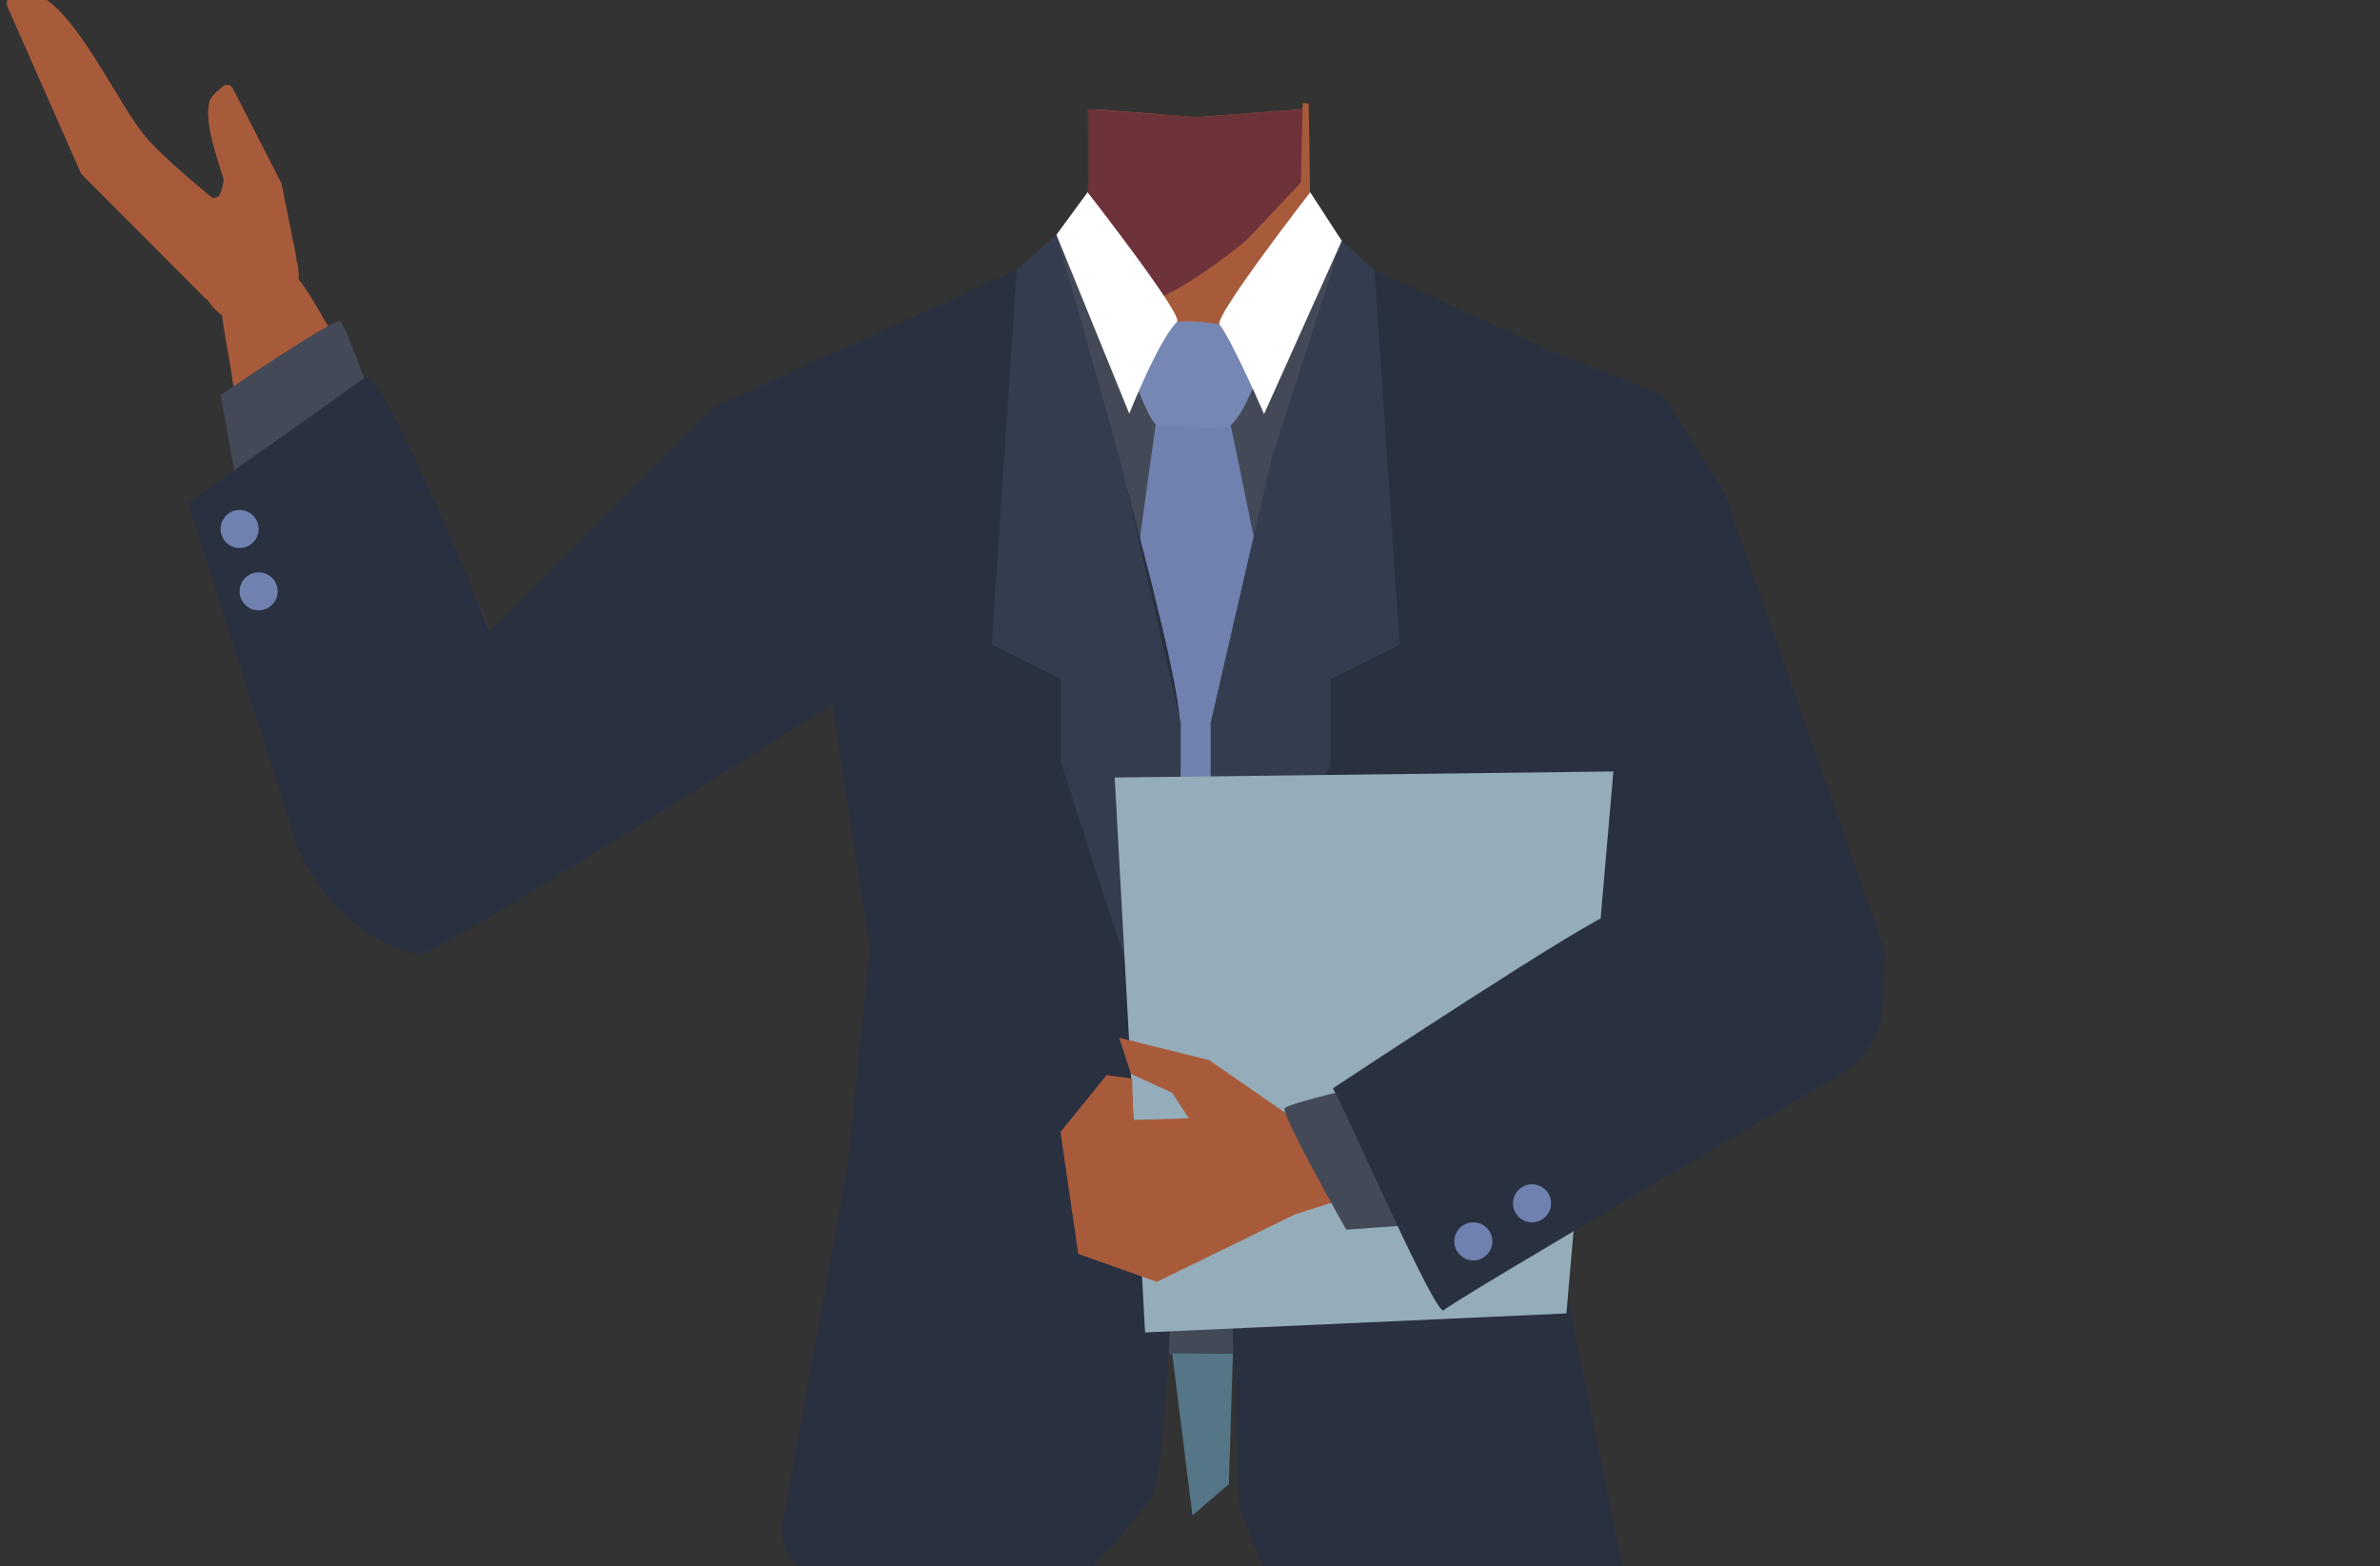 <?xml version="1.0" encoding="utf-8"?>
<!-- Generator: Adobe Illustrator 26.0.2, SVG Export Plug-In . SVG Version: 6.00 Build 0)  -->
<svg version="1.1" id="Calque_1" xmlns="http://www.w3.org/2000/svg" xmlns:xlink="http://www.w3.org/1999/xlink" x="0px" y="0px"
	 viewBox="0 0 588 387" style="enable-background:new 0 0 588 387;" xml:space="preserve">
<rect x="0" y="0" width="588" height="387" fill="#333333" stroke="none"/>
<style type="text/css">
	.st0{fill:#563935;}
	.st1{fill:#A85B3B;}
	.st2{fill:#6D323A;}
	.st3{fill:none;stroke:#000000;stroke-width:3;stroke-miterlimit:10;}
	.st4{fill:#434957;}
	.st5{fill:#547687;}
	.st6{fill:#634B47;}
	.st7{fill:#7081AF;}
	.st8{fill:#293040;}
	.st9{fill:#343D4F;}
	.st10{fill:#7787B3;}
	.st11{fill:#FFFFFF;}
	.st12{fill:#95ACBA;}
</style>
<polygon points="130.3,364.1 130.4,364.1 130.3,364 "/>
<polygon points="130.4,364.1 130.5,364.1 130.5,364 "/>
<polygon points="130.3,364.1 130.4,364.1 130.3,364 "/>
<polygon points="130.4,364.1 130.5,364.1 130.5,364 "/>
<path class="st0" d="M415.8,128.4c-0.6,38.4-26.2,33.2-36.9,42.3c-12.6,10.8-8.3,50-17.2,64c-2.5,3.8-11.4,10.1-15.8,9.1
	c-12.5-2.9-24-30.7-34.8-37.7c-6.3-4.1-23.6-3.6-30.2,0c-11.2,6.2-22.3,34.9-34.8,37.7c-4.4,1-13.4-5.2-15.8-9.1
	c-8.9-14-4.6-53.2-17.2-64c-10.6-9.1-36.2-3.9-36.9-42.3c-0.4-26.6,35-37.3,35-37.3l40.1-19.9c9.8-4.8,16.3-14.4,17.4-25.2
	c0-0.3,0-0.6,0.1-0.9s0-0.5,0-0.8s0-0.3,0-0.5c0-0.4,0-0.8,0-1.2v-2.3v-4.7l-0.1-8.7l1.6,0.1l25,1.9l26.2-2l0.7-0.1l0.1,8.7v2.2
	l0.1,7.1c0.1,10.7,6.2,20.4,15.8,25.1l40.5,20.1c1,0.5,2.1,1,3.2,1.3C389,93.9,416.2,105.1,415.8,128.4z"/>
<polygon class="st1" points="324.3,83.6 296.8,116.1 269.6,83.6 269.8,71.9 270.4,35.7 270.6,27 295.6,29 321.8,27 321.9,25.4 
	323.3,25.6 323.5,35.7 323.7,51.9 "/>
<path class="st2" d="M321.8,27l-0.2,8.7l-0.2,9.4L308,59.3c0,0-23.5,19.8-31.6,15.9c-2-1-4.3-2.1-6.5-3.3
	c-5.5-2.9-10.7-5.9-10.7-5.9c0.6-0.6,1.3-1.3,1.8-1.9c3.9-4.8,6.5-10.5,7.8-16.5c0-0.1,0.1-0.3,0.1-0.5c0,0,0-0.1,0-0.1
	c0-0.3,0.1-0.6,0.1-1s0-0.6,0.1-0.9s0-0.5,0-0.8s0-0.3,0-0.5c0-0.7,0-1.4,0-2.1v-1.3c0-0.6,0-1.2,0-1.9c0-1,0-1.9,0-2.8l0,0
	l-0.1-8.7l1.6,0.1l25,1.9L321.8,27z"/>
<path class="st3" d="M356.2,120.9c-1.3,27.6,17.7,53.5,17.7,53.5s31.2,53.9,41.3,72c4.8,8.5,14.4,26.5,36,15.2l0,0
	c17.8-9.3,11.9-28.1,8.1-36.7c-7.6-17.5-26.8-51.4-31.2-69.8c-3.3-13.7-3.1-36.1-20.9-52.3c0,0-13.1-14.9-31.9-7.7l-0.7,0.3
	C364,99.4,356.8,109.4,356.2,120.9L356.2,120.9z"/>
<path class="st1" d="M107.5,229.4C88,233,77.6,211.7,74.3,203.8s-6.1-25.5-7.4-34.1c-3.5-22.1-6.6-59.6-10.3-81.1
	C54.1,74.4,52.4,67,61,63c7.9-3.6,14.8,8.6,17.6,13.4c11.4,19.6,34.2,57.7,42.7,80.2c3.5,9.2,8.9,28.5,9.1,38.4
	C131.3,222.6,113.2,228.4,107.5,229.4z"/>
<path class="st3" d="M233.7,139.1c-11.9,25-40.9,38.8-40.9,38.8s-52.9,32.8-70.4,44c-8.2,5.3-25.2,16.6-38.9-3.6l0,0
	c-11.3-16.6,2.8-30.4,10.2-36.2c15-11.8,47.9-32.6,60.5-46.7c9.4-10.5,19.8-30.3,43.1-36.2c0,0,18.6-6.9,31.8,8.2l0.5,0.6
	C237,116.7,238.7,128.9,233.7,139.1L233.7,139.1z"/>
<polygon class="st4" points="216.7,335.9 218.2,313.4 373.2,313.4 375.2,332.9 "/>
<polygon class="st5" points="294.6,374.4 289.6,334.4 304.6,334.4 303.6,366.7 "/>
<path class="st6" d="M462.1,229.3c-9-17.7-32.2-13-40.5-10.8s-23.9,10.7-31.6,14.8c-19.7,10.6-51.3,31-70.7,41.1
	c-12.7,6.7-19.6,9.8-17.6,19.1c1.9,8.4,15.8,6.5,21.3,5.8c22.5-2.9,66.6-8,89.7-14.9c9.5-2.8,28-10.3,36-16.1
	C471.1,252.3,464.7,234.4,462.1,229.3z"/>
<path class="st1" d="M73.2,63.5l-3.6-17.9c0-0.1-0.1-0.3-0.1-0.4l-12-23.4c-0.5-0.9-1.6-1.1-2.4-0.5c-1.4,1.1-3.2,2.8-3.4,3.9
	c-1.2,5.4,1.9,13.7,3.5,18.9c0.2,0.7-0.6,4-1.2,4.4c-0.7,0.5-1.7,0.5-2.6,0.2c-1.3-0.4-2.4,1.1-1.7,2.3l7,12.1
	c0.2,0.4,0.7,0.7,1.2,0.8l13.7,1.5C72.6,65.5,73.4,64.5,73.2,63.5z"/>
<path class="st1" d="M66.2,63.4L53.9,73.8c-0.9,0.8-2.3,0.7-3.2-0.1L20.4,43.3c-0.2-0.2-0.4-0.4-0.5-0.7L1.9,1.8
	C1.2,0.4,2.2-1.3,3.7-1.5c2-0.3,4.4-0.5,5.4,0c10.1,4.6,19.7,26.7,26.8,35.2c6.2,7.4,23.8,21.1,30.2,25.9
	C67.3,60.6,67.3,62.4,66.2,63.4z"/>
<ellipse transform="matrix(0.95 -0.312 0.312 0.95 -18.109 22.641)" class="st1" cx="61.7" cy="67.9" rx="12.1" ry="12.1"/>
<path class="st4" d="M245,76.1c1.3-1.3,17.4-20.3,18.9-20.3c0.7,0,13.8,31.6,29,32c18.5,0.5,36.1-32,36.1-32l8.9,14l5,160.5
	l-97.9,1.3V76.1z"/>
<path class="st4" d="M60.1,128.6l-5.6-31c0,0,28-19.1,29.5-18.2s8.4,20.9,8.4,20.9L60.1,128.6z"/>
<path class="st7" d="M285.6,104.4l18.3-0.1c0,0,14.2,67.7,13.6,69.8s-9.3,53.4-9.2,54.6s-12.6,16-12.6,16s-12.8-18.5-13.4-20.5
	s-4.7-46.4-5.7-48S285.6,104.4,285.6,104.4z"/>
<path class="st8" d="M383.2,300.3l17.9,88c0.5,2.2-1,4.4-3.2,4.9c-0.1,0-0.3,0-0.4,0.1c-16.6,1.8-58,14-72.7,9.6
	c-8.5-2.6-16.7-24.8-18.1-29.7c-0.3-0.6-0.5-1.3-0.6-2c-0.5-15.5-6.8-169.8-4.1-191.8s22.2-89.8,27.1-111.9c0.6-2.6,1.2-4.9,1.2-4.9
	L384,87.1l0.2,0.1l25.5,9.9c0.8,0.3,1.5,0.9,2,1.7l14.1,22.6c0.2,0.3,0.3,0.5,0.4,0.8l39.3,112.2c0.7,2-0.2,4.2-2.2,5.1l-84,38.9
	c-1.9,0.9-2.9,3.1-2.1,5.1l5.7,16.2C383.1,299.9,383.2,300.1,383.2,300.3z"/>
<path class="st8" d="M262,61.8c0,0,29.5,101.4,29.5,116.9s0.3,182.9-7.5,192.1s-20.4,27.1-34,27.1c-13.6,0-46.6-7.9-46.6-7.9
	c-6.7-1.1-11.2-7.5-10-14.1c0-0.3,0.1-0.5,0.2-0.8l15.8-86.9l5.5-54l-9.3-60.2c0,0-98.5,62.4-101.8,61.8
	c-21.1-3.8-30.3-26.4-30.3-26.4l-27-85.2c0,0,42.7-30.1,43.8-31c4-3,30.8,62.8,30.8,62.8l55.1-55.3L262,61.8z"/>
<path class="st9" d="M261,58l-9.8,8.7l-6.2,92.5l17.1,8.5v20.6c0,0,26,81.9,27.6,79.4s2-75.9,2-75.9v-13.3l-15.1-65.5L261,58z"/>
<path class="st10" d="M280.6,95.4c0.9-1.8,6.7-13.2,8.9-15.3c1.7-1.6,11.8,0,11.8,0l8.9,14.2c0,0-3.7,9.6-6.6,11
	c-1.5,0.7-8.8,0.4-17.2,0C284.1,105.1,281.5,96.1,280.6,95.4z"/>
<path class="st9" d="M331.5,59.5l8.1,7.3l6.2,92.5l-17.1,8.5v20.6c0,0-26,81.9-27.6,79.4s-2-75.9-2-75.9v-13.3l15.1-65.5L331.5,59.5
	z"/>
<path class="st11" d="M323.7,47.5l7.8,12l-19.2,42.8c0,0-7.8-18-11-22.1C299.8,78.3,323.7,47.5,323.7,47.5z"/>
<polygon class="st12" points="275.4,192.1 282.9,329.2 387,324.5 398.6,190.6 "/>
<path class="st11" d="M268.7,47.5L261,58l18,44.2c0,0,7.1-18,11.8-22.7C292.5,78,268.7,47.5,268.7,47.5z"/>
<polygon class="st1" points="318.2,275.4 298.7,261.9 276.5,256.4 279.4,265.3 289.6,270 293.7,276.3 280,276.7 279.7,266.5 
	273.4,265.6 262,279.7 266.4,309.8 285.8,316.7 320,300 329.8,296.9 350.2,291.9 333.1,271 324.3,274.5 "/>
<path class="st4" d="M364,301.6l-31.4,2.2c0,0-16.3-28.7-15.2-30s21.6-6,21.6-6L364,301.6z"/>
<path class="st8" d="M329.3,268.9c2.7,4.2,25.5,56.9,27.4,54.8s98.2-58.4,98.2-58.4l0.2-0.1c6.2-3.7,10-10.4,10.2-17.6l0.3-12.2
	c0,0-21.8-19.2-24.1-19.2s-39.3,9.7-42.7,9.3S329.3,268.9,329.3,268.9z"/>
<circle class="st7" cx="59.2" cy="130.7" r="4.7"/>
<circle class="st7" cx="63.9" cy="146.1" r="4.7"/>
<circle class="st7" cx="378.5" cy="297.3" r="4.7"/>
<circle class="st7" cx="364" cy="306.7" r="4.7"/>
</svg>
